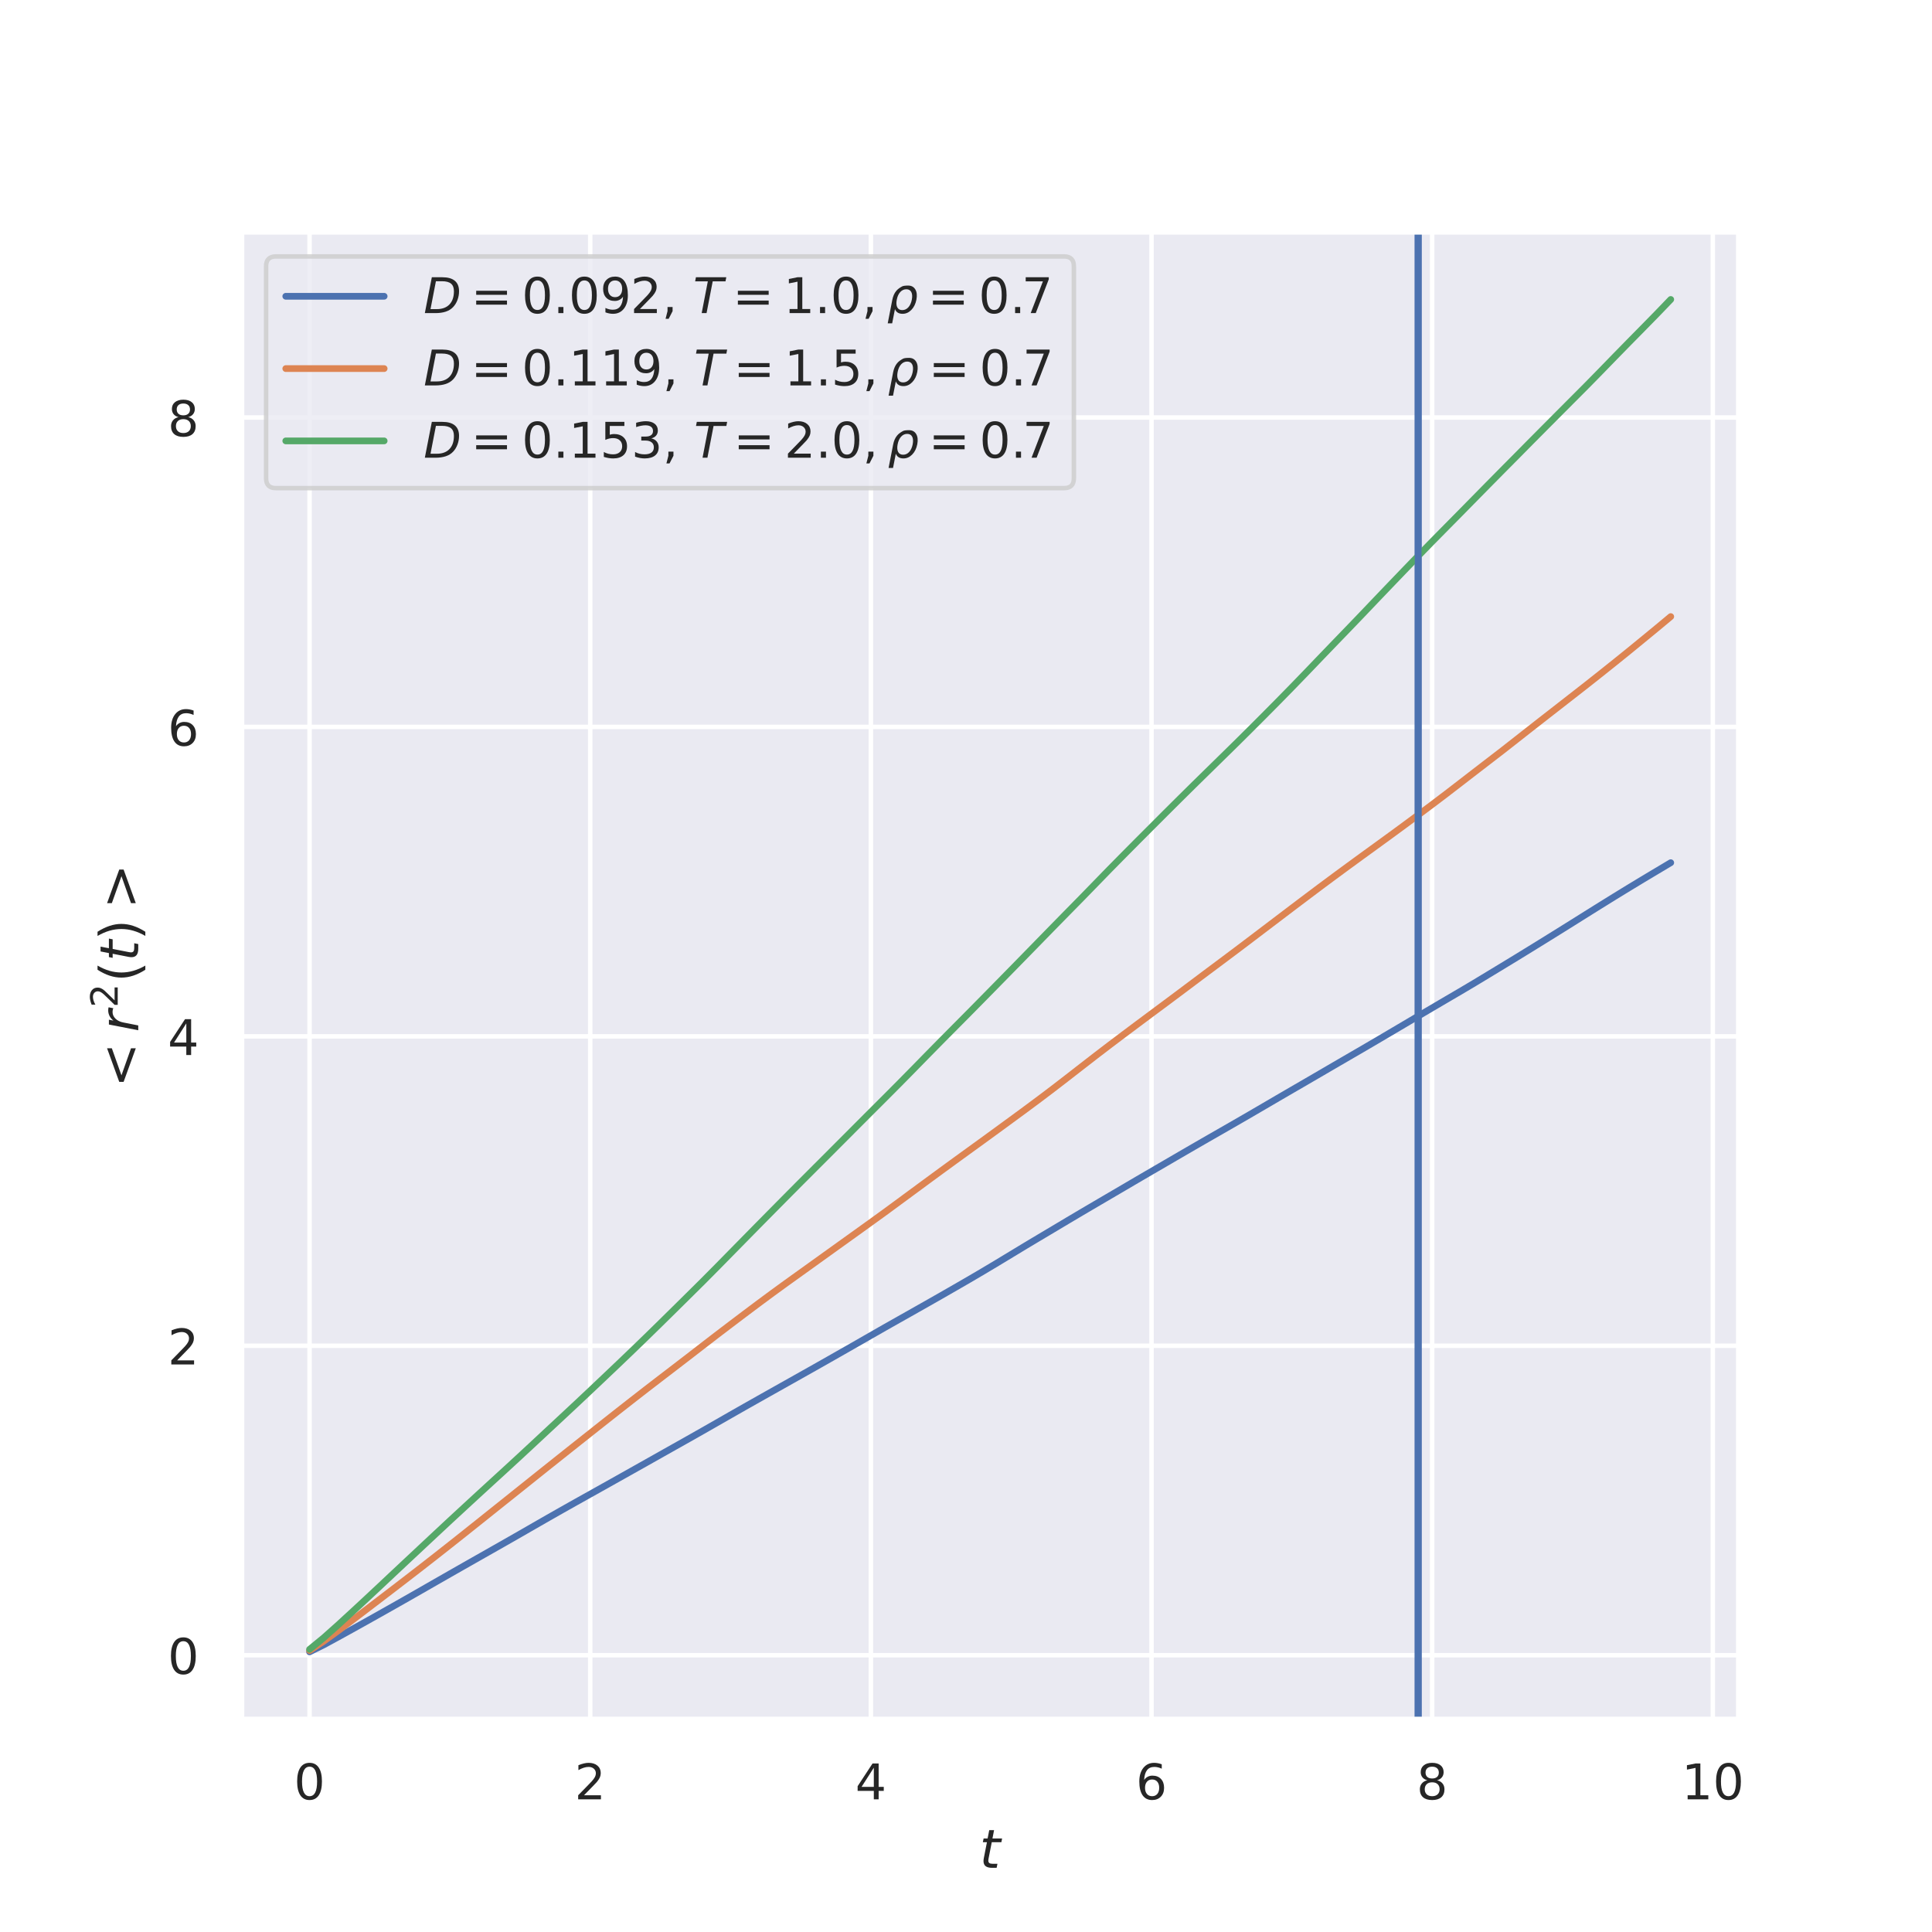 <?xml version="1.0" encoding="utf-8" standalone="no"?>
<!DOCTYPE svg PUBLIC "-//W3C//DTD SVG 1.1//EN"
  "http://www.w3.org/Graphics/SVG/1.1/DTD/svg11.dtd">
<!-- Created with matplotlib (https://matplotlib.org/) -->
<svg height="432pt" version="1.1" viewBox="0 0 432 432" width="432pt" xmlns="http://www.w3.org/2000/svg" xmlns:xlink="http://www.w3.org/1999/xlink">
 <defs>
  <style type="text/css">*{stroke-linecap:butt;stroke-linejoin:round;}</style>
 </defs>
 <g id="figure_1">
  <g id="patch_1">
   <path d="M 0 432 
L 432 432 
L 432 0 
L 0 0 
z
" style="fill:#ffffff;"/>
  </g>
  <g id="axes_1">
   <g id="patch_2">
    <path d="M 54 384.48 
L 388.8 384.48 
L 388.8 51.84 
L 54 51.84 
z
" style="fill:#eaeaf2;"/>
   </g>
   <g id="matplotlib.axis_1">
    <g id="xtick_1">
     <g id="line2d_1">
      <path clip-path="url(#p64d350ab4a)" d="M 69.218 384.48 
L 69.218 51.84 
" style="fill:none;stroke:#ffffff;stroke-linecap:round;"/>
     </g>
     <g id="text_1">
      <!-- 0 -->
      <g style="fill:#262626;" transform="translate(65.719 402.338)scale(0.11 -0.11)">
       <defs>
        <path d="M 31.781 66.406 
Q 24.172 66.406 20.328 58.906 
Q 16.5 51.422 16.5 36.375 
Q 16.5 21.391 20.328 13.891 
Q 24.172 6.391 31.781 6.391 
Q 39.453 6.391 43.281 13.891 
Q 47.125 21.391 47.125 36.375 
Q 47.125 51.422 43.281 58.906 
Q 39.453 66.406 31.781 66.406 
z
M 31.781 74.219 
Q 44.047 74.219 50.516 64.516 
Q 56.984 54.828 56.984 36.375 
Q 56.984 17.969 50.516 8.266 
Q 44.047 -1.422 31.781 -1.422 
Q 19.531 -1.422 13.062 8.266 
Q 6.594 17.969 6.594 36.375 
Q 6.594 54.828 13.062 64.516 
Q 19.531 74.219 31.781 74.219 
z
" id="DejaVuSans-48"/>
       </defs>
       <use xlink:href="#DejaVuSans-48"/>
      </g>
     </g>
    </g>
    <g id="xtick_2">
     <g id="line2d_2">
      <path clip-path="url(#p64d350ab4a)" d="M 131.974 384.48 
L 131.974 51.84 
" style="fill:none;stroke:#ffffff;stroke-linecap:round;"/>
     </g>
     <g id="text_2">
      <!-- 2 -->
      <g style="fill:#262626;" transform="translate(128.474 402.338)scale(0.11 -0.11)">
       <defs>
        <path d="M 19.188 8.297 
L 53.609 8.297 
L 53.609 0 
L 7.328 0 
L 7.328 8.297 
Q 12.938 14.109 22.625 23.891 
Q 32.328 33.688 34.812 36.531 
Q 39.547 41.844 41.422 45.531 
Q 43.312 49.219 43.312 52.781 
Q 43.312 58.594 39.234 62.25 
Q 35.156 65.922 28.609 65.922 
Q 23.969 65.922 18.812 64.312 
Q 13.672 62.703 7.812 59.422 
L 7.812 69.391 
Q 13.766 71.781 18.938 73 
Q 24.125 74.219 28.422 74.219 
Q 39.75 74.219 46.484 68.547 
Q 53.219 62.891 53.219 53.422 
Q 53.219 48.922 51.531 44.891 
Q 49.859 40.875 45.406 35.406 
Q 44.188 33.984 37.641 27.219 
Q 31.109 20.453 19.188 8.297 
z
" id="DejaVuSans-50"/>
       </defs>
       <use xlink:href="#DejaVuSans-50"/>
      </g>
     </g>
    </g>
    <g id="xtick_3">
     <g id="line2d_3">
      <path clip-path="url(#p64d350ab4a)" d="M 194.729 384.48 
L 194.729 51.84 
" style="fill:none;stroke:#ffffff;stroke-linecap:round;"/>
     </g>
     <g id="text_3">
      <!-- 4 -->
      <g style="fill:#262626;" transform="translate(191.23 402.338)scale(0.11 -0.11)">
       <defs>
        <path d="M 37.797 64.312 
L 12.891 25.391 
L 37.797 25.391 
z
M 35.203 72.906 
L 47.609 72.906 
L 47.609 25.391 
L 58.016 25.391 
L 58.016 17.188 
L 47.609 17.188 
L 47.609 0 
L 37.797 0 
L 37.797 17.188 
L 4.891 17.188 
L 4.891 26.703 
z
" id="DejaVuSans-52"/>
       </defs>
       <use xlink:href="#DejaVuSans-52"/>
      </g>
     </g>
    </g>
    <g id="xtick_4">
     <g id="line2d_4">
      <path clip-path="url(#p64d350ab4a)" d="M 257.484 384.48 
L 257.484 51.84 
" style="fill:none;stroke:#ffffff;stroke-linecap:round;"/>
     </g>
     <g id="text_4">
      <!-- 6 -->
      <g style="fill:#262626;" transform="translate(253.985 402.338)scale(0.11 -0.11)">
       <defs>
        <path d="M 33.016 40.375 
Q 26.375 40.375 22.484 35.828 
Q 18.609 31.297 18.609 23.391 
Q 18.609 15.531 22.484 10.953 
Q 26.375 6.391 33.016 6.391 
Q 39.656 6.391 43.531 10.953 
Q 47.406 15.531 47.406 23.391 
Q 47.406 31.297 43.531 35.828 
Q 39.656 40.375 33.016 40.375 
z
M 52.594 71.297 
L 52.594 62.312 
Q 48.875 64.062 45.094 64.984 
Q 41.312 65.922 37.594 65.922 
Q 27.828 65.922 22.672 59.328 
Q 17.531 52.734 16.797 39.406 
Q 19.672 43.656 24.016 45.922 
Q 28.375 48.188 33.594 48.188 
Q 44.578 48.188 50.953 41.516 
Q 57.328 34.859 57.328 23.391 
Q 57.328 12.156 50.688 5.359 
Q 44.047 -1.422 33.016 -1.422 
Q 20.359 -1.422 13.672 8.266 
Q 6.984 17.969 6.984 36.375 
Q 6.984 53.656 15.188 63.938 
Q 23.391 74.219 37.203 74.219 
Q 40.922 74.219 44.703 73.484 
Q 48.484 72.75 52.594 71.297 
z
" id="DejaVuSans-54"/>
       </defs>
       <use xlink:href="#DejaVuSans-54"/>
      </g>
     </g>
    </g>
    <g id="xtick_5">
     <g id="line2d_5">
      <path clip-path="url(#p64d350ab4a)" d="M 320.24 384.48 
L 320.24 51.84 
" style="fill:none;stroke:#ffffff;stroke-linecap:round;"/>
     </g>
     <g id="text_5">
      <!-- 8 -->
      <g style="fill:#262626;" transform="translate(316.74 402.338)scale(0.11 -0.11)">
       <defs>
        <path d="M 31.781 34.625 
Q 24.75 34.625 20.719 30.859 
Q 16.703 27.094 16.703 20.516 
Q 16.703 13.922 20.719 10.156 
Q 24.75 6.391 31.781 6.391 
Q 38.812 6.391 42.859 10.172 
Q 46.922 13.969 46.922 20.516 
Q 46.922 27.094 42.891 30.859 
Q 38.875 34.625 31.781 34.625 
z
M 21.922 38.812 
Q 15.578 40.375 12.031 44.719 
Q 8.5 49.078 8.5 55.328 
Q 8.5 64.062 14.719 69.141 
Q 20.953 74.219 31.781 74.219 
Q 42.672 74.219 48.875 69.141 
Q 55.078 64.062 55.078 55.328 
Q 55.078 49.078 51.531 44.719 
Q 48 40.375 41.703 38.812 
Q 48.828 37.156 52.797 32.312 
Q 56.781 27.484 56.781 20.516 
Q 56.781 9.906 50.312 4.234 
Q 43.844 -1.422 31.781 -1.422 
Q 19.734 -1.422 13.25 4.234 
Q 6.781 9.906 6.781 20.516 
Q 6.781 27.484 10.781 32.312 
Q 14.797 37.156 21.922 38.812 
z
M 18.312 54.391 
Q 18.312 48.734 21.844 45.562 
Q 25.391 42.391 31.781 42.391 
Q 38.141 42.391 41.719 45.562 
Q 45.312 48.734 45.312 54.391 
Q 45.312 60.062 41.719 63.234 
Q 38.141 66.406 31.781 66.406 
Q 25.391 66.406 21.844 63.234 
Q 18.312 60.062 18.312 54.391 
z
" id="DejaVuSans-56"/>
       </defs>
       <use xlink:href="#DejaVuSans-56"/>
      </g>
     </g>
    </g>
    <g id="xtick_6">
     <g id="line2d_6">
      <path clip-path="url(#p64d350ab4a)" d="M 382.995 384.48 
L 382.995 51.84 
" style="fill:none;stroke:#ffffff;stroke-linecap:round;"/>
     </g>
     <g id="text_6">
      <!-- 10 -->
      <g style="fill:#262626;" transform="translate(375.996 402.338)scale(0.11 -0.11)">
       <defs>
        <path d="M 12.406 8.297 
L 28.516 8.297 
L 28.516 63.922 
L 10.984 60.406 
L 10.984 69.391 
L 28.422 72.906 
L 38.281 72.906 
L 38.281 8.297 
L 54.391 8.297 
L 54.391 0 
L 12.406 0 
z
" id="DejaVuSans-49"/>
       </defs>
       <use xlink:href="#DejaVuSans-49"/>
       <use x="63.623" xlink:href="#DejaVuSans-48"/>
      </g>
     </g>
    </g>
    <g id="text_7">
     <!-- $t$ -->
     <g style="fill:#262626;" transform="translate(219 417.744)scale(0.12 -0.12)">
      <defs>
       <path d="M 42.281 54.688 
L 40.922 47.703 
L 23 47.703 
L 17.188 18.016 
Q 16.891 16.359 16.75 15.234 
Q 16.609 14.109 16.609 13.484 
Q 16.609 10.359 18.484 8.938 
Q 20.359 7.516 24.516 7.516 
L 33.594 7.516 
L 32.078 0 
L 23.484 0 
Q 15.484 0 11.547 3.125 
Q 7.625 6.25 7.625 12.594 
Q 7.625 13.719 7.766 15.062 
Q 7.906 16.406 8.203 18.016 
L 14.016 47.703 
L 6.391 47.703 
L 7.812 54.688 
L 15.281 54.688 
L 18.312 70.219 
L 27.297 70.219 
L 24.312 54.688 
z
" id="DejaVuSans-Oblique-116"/>
      </defs>
      <use transform="translate(0 0.781)" xlink:href="#DejaVuSans-Oblique-116"/>
     </g>
    </g>
   </g>
   <g id="matplotlib.axis_2">
    <g id="ytick_1">
     <g id="line2d_7">
      <path clip-path="url(#p64d350ab4a)" d="M 54 370.105 
L 388.8 370.105 
" style="fill:none;stroke:#ffffff;stroke-linecap:round;"/>
     </g>
     <g id="text_8">
      <!-- 0 -->
      <g style="fill:#262626;" transform="translate(37.501 374.284)scale(0.11 -0.11)">
       <use xlink:href="#DejaVuSans-48"/>
      </g>
     </g>
    </g>
    <g id="ytick_2">
     <g id="line2d_8">
      <path clip-path="url(#p64d350ab4a)" d="M 54 300.918 
L 388.8 300.918 
" style="fill:none;stroke:#ffffff;stroke-linecap:round;"/>
     </g>
     <g id="text_9">
      <!-- 2 -->
      <g style="fill:#262626;" transform="translate(37.501 305.097)scale(0.11 -0.11)">
       <use xlink:href="#DejaVuSans-50"/>
      </g>
     </g>
    </g>
    <g id="ytick_3">
     <g id="line2d_9">
      <path clip-path="url(#p64d350ab4a)" d="M 54 231.73 
L 388.8 231.73 
" style="fill:none;stroke:#ffffff;stroke-linecap:round;"/>
     </g>
     <g id="text_10">
      <!-- 4 -->
      <g style="fill:#262626;" transform="translate(37.501 235.909)scale(0.11 -0.11)">
       <use xlink:href="#DejaVuSans-52"/>
      </g>
     </g>
    </g>
    <g id="ytick_4">
     <g id="line2d_10">
      <path clip-path="url(#p64d350ab4a)" d="M 54 162.542 
L 388.8 162.542 
" style="fill:none;stroke:#ffffff;stroke-linecap:round;"/>
     </g>
     <g id="text_11">
      <!-- 6 -->
      <g style="fill:#262626;" transform="translate(37.501 166.722)scale(0.11 -0.11)">
       <use xlink:href="#DejaVuSans-54"/>
      </g>
     </g>
    </g>
    <g id="ytick_5">
     <g id="line2d_11">
      <path clip-path="url(#p64d350ab4a)" d="M 54 93.355 
L 388.8 93.355 
" style="fill:none;stroke:#ffffff;stroke-linecap:round;"/>
     </g>
     <g id="text_12">
      <!-- 8 -->
      <g style="fill:#262626;" transform="translate(37.501 97.534)scale(0.11 -0.11)">
       <use xlink:href="#DejaVuSans-56"/>
      </g>
     </g>
    </g>
    <g id="text_13">
     <!-- $&lt;r^2(t)&gt;$ -->
     <g style="fill:#262626;" transform="translate(31.006 245.52)rotate(-90)scale(0.12 -0.12)">
      <defs>
       <path d="M 73.188 49.219 
L 22.797 31.297 
L 73.188 13.484 
L 73.188 4.594 
L 10.594 27.297 
L 10.594 35.406 
L 73.188 58.109 
z
" id="DejaVuSans-60"/>
       <path d="M 44.578 46.391 
Q 43.219 47.125 41.453 47.516 
Q 39.703 47.906 37.703 47.906 
Q 30.516 47.906 25.141 42.453 
Q 19.781 37.016 18.016 27.875 
L 12.5 0 
L 3.516 0 
L 14.203 54.688 
L 23.188 54.688 
L 21.484 46.188 
Q 25.047 50.922 30 53.453 
Q 34.969 56 40.578 56 
Q 42.047 56 43.453 55.828 
Q 44.875 55.672 46.297 55.281 
z
" id="DejaVuSans-Oblique-114"/>
       <path d="M 31 75.875 
Q 24.469 64.656 21.281 53.656 
Q 18.109 42.672 18.109 31.391 
Q 18.109 20.125 21.312 9.062 
Q 24.516 -2 31 -13.188 
L 23.188 -13.188 
Q 15.875 -1.703 12.234 9.375 
Q 8.594 20.453 8.594 31.391 
Q 8.594 42.281 12.203 53.312 
Q 15.828 64.359 23.188 75.875 
z
" id="DejaVuSans-40"/>
       <path d="M 8.016 75.875 
L 15.828 75.875 
Q 23.141 64.359 26.781 53.312 
Q 30.422 42.281 30.422 31.391 
Q 30.422 20.453 26.781 9.375 
Q 23.141 -1.703 15.828 -13.188 
L 8.016 -13.188 
Q 14.5 -2 17.703 9.062 
Q 20.906 20.125 20.906 31.391 
Q 20.906 42.672 17.703 53.656 
Q 14.5 64.656 8.016 75.875 
z
" id="DejaVuSans-41"/>
       <path d="M 10.594 49.219 
L 10.594 58.109 
L 73.188 35.406 
L 73.188 27.297 
L 10.594 4.594 
L 10.594 13.484 
L 60.891 31.297 
z
" id="DejaVuSans-62"/>
      </defs>
      <use transform="translate(19.482 0.766)" xlink:href="#DejaVuSans-60"/>
      <use transform="translate(122.754 0.766)" xlink:href="#DejaVuSans-Oblique-114"/>
      <use transform="translate(168.517 39.047)scale(0.7)" xlink:href="#DejaVuSans-50"/>
      <use transform="translate(215.788 0.766)" xlink:href="#DejaVuSans-40"/>
      <use transform="translate(254.801 0.766)" xlink:href="#DejaVuSans-Oblique-116"/>
      <use transform="translate(294.01 0.766)" xlink:href="#DejaVuSans-41"/>
      <use transform="translate(352.506 0.766)" xlink:href="#DejaVuSans-62"/>
     </g>
    </g>
   </g>
   <g id="line2d_12">
    <path clip-path="url(#p64d350ab4a)" d="M 69.218 369.36 
L 72.356 367.808 
L 75.494 366.103 
L 78.631 364.374 
L 81.769 362.627 
L 84.907 360.868 
L 88.045 359.095 
L 91.183 357.315 
L 94.32 355.524 
L 97.458 353.725 
L 100.596 351.929 
L 103.734 350.141 
L 106.871 348.359 
L 110.009 346.579 
L 113.147 344.796 
L 116.285 343.002 
L 119.422 341.197 
L 122.56 339.396 
L 125.698 337.612 
L 128.836 335.846 
L 131.974 334.092 
L 135.111 332.337 
L 138.249 330.577 
L 141.387 328.815 
L 144.525 327.052 
L 147.662 325.283 
L 150.8 323.517 
L 153.938 321.75 
L 157.076 319.973 
L 160.213 318.182 
L 163.351 316.386 
L 166.489 314.6 
L 169.627 312.826 
L 172.765 311.06 
L 175.902 309.297 
L 179.04 307.533 
L 182.178 305.766 
L 185.316 303.988 
L 188.453 302.203 
L 191.591 300.415 
L 194.729 298.614 
L 197.867 296.82 
L 201.004 295.047 
L 204.142 293.277 
L 207.28 291.5 
L 210.418 289.715 
L 213.556 287.914 
L 216.693 286.1 
L 219.831 284.259 
L 222.969 282.382 
L 226.107 280.485 
L 229.244 278.585 
L 232.382 276.709 
L 235.52 274.842 
L 238.658 272.97 
L 241.796 271.109 
L 244.933 269.265 
L 248.071 267.426 
L 251.209 265.589 
L 254.347 263.747 
L 257.484 261.917 
L 260.622 260.092 
L 263.76 258.264 
L 266.898 256.443 
L 270.035 254.633 
L 273.173 252.836 
L 276.311 251.032 
L 279.449 249.217 
L 282.587 247.388 
L 285.724 245.553 
L 288.862 243.727 
L 292 241.908 
L 295.138 240.081 
L 298.275 238.251 
L 301.413 236.427 
L 304.551 234.605 
L 307.689 232.769 
L 310.826 230.921 
L 313.964 229.068 
L 317.102 227.212 
L 320.24 225.362 
L 323.378 223.519 
L 326.515 221.683 
L 329.653 219.822 
L 332.791 217.925 
L 335.929 216.024 
L 339.066 214.115 
L 342.204 212.188 
L 345.342 210.249 
L 348.48 208.301 
L 351.617 206.343 
L 354.755 204.376 
L 357.893 202.414 
L 361.031 200.469 
L 364.169 198.545 
L 367.306 196.646 
L 370.444 194.769 
L 373.582 192.899 
" style="fill:none;stroke:#4c72b0;stroke-linecap:round;stroke-width:1.5;"/>
   </g>
   <g id="line2d_13">
    <path clip-path="url(#p64d350ab4a)" d="M 317.102 384.48 
L 317.102 51.84 
" style="fill:none;stroke:#4c72b0;stroke-linecap:round;stroke-width:1.5;"/>
   </g>
   <g id="line2d_14">
    <path clip-path="url(#p64d350ab4a)" d="M 69.218 369.076 
L 72.356 367.001 
L 75.494 364.729 
L 78.631 362.387 
L 81.769 360.006 
L 84.907 357.611 
L 88.045 355.21 
L 91.183 352.799 
L 94.32 350.373 
L 97.458 347.928 
L 100.596 345.46 
L 103.734 342.975 
L 106.871 340.475 
L 110.009 337.969 
L 113.147 335.465 
L 116.285 332.958 
L 119.422 330.449 
L 122.56 327.944 
L 125.698 325.446 
L 128.836 322.953 
L 131.974 320.467 
L 135.111 317.985 
L 138.249 315.512 
L 141.387 313.056 
L 144.525 310.617 
L 147.662 308.205 
L 150.8 305.801 
L 153.938 303.392 
L 157.076 300.966 
L 160.213 298.552 
L 163.351 296.162 
L 166.489 293.789 
L 169.627 291.438 
L 172.765 289.115 
L 175.902 286.836 
L 179.04 284.585 
L 182.178 282.334 
L 185.316 280.079 
L 188.453 277.828 
L 191.591 275.577 
L 194.729 273.322 
L 197.867 271.05 
L 201.004 268.746 
L 204.142 266.433 
L 207.28 264.121 
L 210.418 261.818 
L 213.556 259.532 
L 216.693 257.257 
L 219.831 254.985 
L 222.969 252.701 
L 226.107 250.405 
L 229.244 248.102 
L 232.382 245.772 
L 235.52 243.398 
L 238.658 240.981 
L 241.796 238.542 
L 244.933 236.111 
L 248.071 233.711 
L 251.209 231.346 
L 254.347 228.996 
L 257.484 226.658 
L 260.622 224.327 
L 263.76 221.985 
L 266.898 219.631 
L 270.035 217.279 
L 273.173 214.939 
L 276.311 212.588 
L 279.449 210.217 
L 282.587 207.836 
L 285.724 205.455 
L 288.862 203.073 
L 292 200.704 
L 295.138 198.346 
L 298.275 196.016 
L 301.413 193.707 
L 304.551 191.417 
L 307.689 189.141 
L 310.826 186.86 
L 313.964 184.559 
L 317.102 182.235 
L 320.24 179.891 
L 323.378 177.514 
L 326.515 175.1 
L 329.653 172.677 
L 332.791 170.262 
L 335.929 167.848 
L 339.066 165.391 
L 342.204 162.926 
L 345.342 160.477 
L 348.48 158.036 
L 351.617 155.59 
L 354.755 153.141 
L 357.893 150.661 
L 361.031 148.158 
L 364.169 145.626 
L 367.306 143.06 
L 370.444 140.481 
L 373.582 137.87 
" style="fill:none;stroke:#dd8452;stroke-linecap:round;stroke-width:1.5;"/>
   </g>
   <g id="line2d_15">
    <path clip-path="url(#p64d350ab4a)" d="M 317.102 384.48 
L 317.102 51.84 
" style="fill:none;stroke:#4c72b0;stroke-linecap:round;stroke-width:1.5;"/>
   </g>
   <g id="line2d_16">
    <path clip-path="url(#p64d350ab4a)" d="M 69.218 368.798 
L 72.356 366.232 
L 75.494 363.435 
L 78.631 360.559 
L 81.769 357.652 
L 84.907 354.717 
L 88.045 351.768 
L 91.183 348.826 
L 94.32 345.891 
L 97.458 342.954 
L 100.596 340.03 
L 103.734 337.132 
L 106.871 334.239 
L 110.009 331.363 
L 113.147 328.493 
L 116.285 325.603 
L 119.422 322.689 
L 122.56 319.763 
L 125.698 316.841 
L 128.836 313.914 
L 131.974 310.961 
L 135.111 307.991 
L 138.249 305.01 
L 141.387 302.004 
L 144.525 298.968 
L 147.662 295.899 
L 150.8 292.81 
L 153.938 289.708 
L 157.076 286.598 
L 160.213 283.439 
L 163.351 280.248 
L 166.489 277.055 
L 169.627 273.864 
L 172.765 270.687 
L 175.902 267.517 
L 179.04 264.359 
L 182.178 261.216 
L 185.316 258.08 
L 188.453 254.935 
L 191.591 251.787 
L 194.729 248.643 
L 197.867 245.511 
L 201.004 242.361 
L 204.142 239.174 
L 207.28 235.968 
L 210.418 232.779 
L 213.556 229.618 
L 216.693 226.456 
L 219.831 223.273 
L 222.969 220.082 
L 226.107 216.883 
L 229.244 213.675 
L 232.382 210.463 
L 235.52 207.248 
L 238.658 204.049 
L 241.796 200.858 
L 244.933 197.635 
L 248.071 194.409 
L 251.209 191.226 
L 254.347 188.064 
L 257.484 184.923 
L 260.622 181.78 
L 263.76 178.661 
L 266.898 175.558 
L 270.035 172.481 
L 273.173 169.405 
L 276.311 166.324 
L 279.449 163.213 
L 282.587 160.074 
L 285.724 156.907 
L 288.862 153.707 
L 292 150.465 
L 295.138 147.193 
L 298.275 143.932 
L 301.413 140.682 
L 304.551 137.416 
L 307.689 134.123 
L 310.826 130.845 
L 313.964 127.578 
L 317.102 124.321 
L 320.24 121.099 
L 323.378 117.916 
L 326.515 114.742 
L 329.653 111.551 
L 332.791 108.361 
L 335.929 105.186 
L 339.066 102.024 
L 342.204 98.846 
L 345.342 95.688 
L 348.48 92.533 
L 351.617 89.39 
L 354.755 86.242 
L 357.893 83.041 
L 361.031 79.812 
L 364.169 76.605 
L 367.306 73.422 
L 370.444 70.221 
L 373.582 66.96 
" style="fill:none;stroke:#55a868;stroke-linecap:round;stroke-width:1.5;"/>
   </g>
   <g id="line2d_17">
    <path clip-path="url(#p64d350ab4a)" d="M 317.102 384.48 
L 317.102 51.84 
" style="fill:none;stroke:#4c72b0;stroke-linecap:round;stroke-width:1.5;"/>
   </g>
   <g id="patch_3">
    <path d="M 54 384.48 
L 54 51.84 
" style="fill:none;stroke:#ffffff;stroke-linecap:square;stroke-linejoin:miter;stroke-width:1.25;"/>
   </g>
   <g id="patch_4">
    <path d="M 388.8 384.48 
L 388.8 51.84 
" style="fill:none;stroke:#ffffff;stroke-linecap:square;stroke-linejoin:miter;stroke-width:1.25;"/>
   </g>
   <g id="patch_5">
    <path d="M 54 384.48 
L 388.8 384.48 
" style="fill:none;stroke:#ffffff;stroke-linecap:square;stroke-linejoin:miter;stroke-width:1.25;"/>
   </g>
   <g id="patch_6">
    <path d="M 54 51.84 
L 388.8 51.84 
" style="fill:none;stroke:#ffffff;stroke-linecap:square;stroke-linejoin:miter;stroke-width:1.25;"/>
   </g>
   <g id="legend_1">
    <g id="patch_7">
     <path d="M 61.7 109.145 
L 237.92 109.145 
Q 240.12 109.145 240.12 106.945 
L 240.12 59.54 
Q 240.12 57.34 237.92 57.34 
L 61.7 57.34 
Q 59.5 57.34 59.5 59.54 
L 59.5 106.945 
Q 59.5 109.145 61.7 109.145 
z
" style="fill:#eaeaf2;opacity:0.8;stroke:#cccccc;stroke-linejoin:miter;"/>
    </g>
    <g id="line2d_18">
     <path d="M 63.9 66.248 
L 85.9 66.248 
" style="fill:none;stroke:#4c72b0;stroke-linecap:round;stroke-width:1.5;"/>
    </g>
    <g id="line2d_19"/>
    <g id="text_14">
     <!-- $D = 0.092$, $ T = 1.0, \rho = 0.7 $ -->
     <g style="fill:#262626;" transform="translate(94.7 70.098)scale(0.11 -0.11)">
      <defs>
       <path d="M 16.891 72.906 
L 38.094 72.906 
Q 54.984 72.906 63.594 65.75 
Q 72.219 58.594 72.219 44.484 
Q 72.219 35.156 68.938 26.531 
Q 65.672 17.922 59.906 12.016 
Q 54.109 5.953 45.172 2.969 
Q 36.234 0 24.031 0 
L 2.688 0 
z
M 25.203 64.797 
L 14.203 8.109 
L 27.094 8.109 
Q 43.656 8.109 52.734 17.625 
Q 61.812 27.156 61.812 44.484 
Q 61.812 54.984 55.953 59.891 
Q 50.094 64.797 37.594 64.797 
z
" id="DejaVuSans-Oblique-68"/>
       <path d="M 10.594 45.406 
L 73.188 45.406 
L 73.188 37.203 
L 10.594 37.203 
z
M 10.594 25.484 
L 73.188 25.484 
L 73.188 17.188 
L 10.594 17.188 
z
" id="DejaVuSans-61"/>
       <path d="M 10.688 12.406 
L 21 12.406 
L 21 0 
L 10.688 0 
z
" id="DejaVuSans-46"/>
       <path d="M 10.984 1.516 
L 10.984 10.5 
Q 14.703 8.734 18.5 7.812 
Q 22.312 6.891 25.984 6.891 
Q 35.75 6.891 40.891 13.453 
Q 46.047 20.016 46.781 33.406 
Q 43.953 29.203 39.594 26.953 
Q 35.25 24.703 29.984 24.703 
Q 19.047 24.703 12.672 31.312 
Q 6.297 37.938 6.297 49.422 
Q 6.297 60.641 12.938 67.422 
Q 19.578 74.219 30.609 74.219 
Q 43.266 74.219 49.922 64.516 
Q 56.594 54.828 56.594 36.375 
Q 56.594 19.141 48.406 8.859 
Q 40.234 -1.422 26.422 -1.422 
Q 22.703 -1.422 18.891 -0.688 
Q 15.094 0.047 10.984 1.516 
z
M 30.609 32.422 
Q 37.25 32.422 41.125 36.953 
Q 45.016 41.5 45.016 49.422 
Q 45.016 57.281 41.125 61.844 
Q 37.25 66.406 30.609 66.406 
Q 23.969 66.406 20.094 61.844 
Q 16.219 57.281 16.219 49.422 
Q 16.219 41.5 20.094 36.953 
Q 23.969 32.422 30.609 32.422 
z
" id="DejaVuSans-57"/>
       <path d="M 11.719 12.406 
L 22.016 12.406 
L 22.016 4 
L 14.016 -11.625 
L 7.719 -11.625 
L 11.719 4 
z
" id="DejaVuSans-44"/>
       <path id="DejaVuSans-32"/>
       <path d="M 5.906 72.906 
L 67.578 72.906 
L 66.016 64.594 
L 39.984 64.594 
L 27.484 0 
L 17.578 0 
L 30.078 64.594 
L 4.297 64.594 
z
" id="DejaVuSans-Oblique-84"/>
       <path d="M 18.797 44.922 
Q 22.703 49.906 30.953 54.297 
Q 34.188 56 43.062 56 
Q 53.031 56 57.719 48.094 
Q 62.406 40.188 59.906 27.297 
Q 57.375 14.406 49.609 6.484 
Q 41.844 -1.422 31.891 -1.422 
Q 25.875 -1.422 22.016 0.984 
Q 18.172 3.328 16.312 8.203 
L 10.641 -20.797 
L 1.609 -20.797 
L 10.891 26.812 
Q 13.094 38.094 18.797 44.922 
z
M 50.594 27.297 
Q 52.484 37.203 49.516 42.875 
Q 46.531 48.484 39.406 48.484 
Q 32.281 48.484 27.094 42.875 
Q 21.922 37.203 20.016 27.297 
Q 18.062 17.391 21.047 11.719 
Q 24.031 6.109 31.156 6.109 
Q 38.281 6.109 43.453 11.719 
Q 48.641 17.391 50.594 27.297 
z
" id="DejaVuSans-Oblique-961"/>
       <path d="M 8.203 72.906 
L 55.078 72.906 
L 55.078 68.703 
L 28.609 0 
L 18.312 0 
L 43.219 64.594 
L 8.203 64.594 
z
" id="DejaVuSans-55"/>
      </defs>
      <use transform="translate(0 0.781)" xlink:href="#DejaVuSans-Oblique-68"/>
      <use transform="translate(96.484 0.781)" xlink:href="#DejaVuSans-61"/>
      <use transform="translate(199.756 0.781)" xlink:href="#DejaVuSans-48"/>
      <use transform="translate(263.379 0.781)" xlink:href="#DejaVuSans-46"/>
      <use transform="translate(295.166 0.781)" xlink:href="#DejaVuSans-48"/>
      <use transform="translate(358.789 0.781)" xlink:href="#DejaVuSans-57"/>
      <use transform="translate(420.662 0.781)" xlink:href="#DejaVuSans-50"/>
      <use transform="translate(484.285 0.781)" xlink:href="#DejaVuSans-44"/>
      <use transform="translate(516.072 0.781)" xlink:href="#DejaVuSans-32"/>
      <use transform="translate(547.859 0.781)" xlink:href="#DejaVuSans-Oblique-84"/>
      <use transform="translate(628.426 0.781)" xlink:href="#DejaVuSans-61"/>
      <use transform="translate(731.697 0.781)" xlink:href="#DejaVuSans-49"/>
      <use transform="translate(795.32 0.781)" xlink:href="#DejaVuSans-46"/>
      <use transform="translate(827.107 0.781)" xlink:href="#DejaVuSans-48"/>
      <use transform="translate(890.73 0.781)" xlink:href="#DejaVuSans-44"/>
      <use transform="translate(942 0.781)" xlink:href="#DejaVuSans-Oblique-961"/>
      <use transform="translate(1024.959 0.781)" xlink:href="#DejaVuSans-61"/>
      <use transform="translate(1128.23 0.781)" xlink:href="#DejaVuSans-48"/>
      <use transform="translate(1191.854 0.781)" xlink:href="#DejaVuSans-46"/>
      <use transform="translate(1215.891 0.781)" xlink:href="#DejaVuSans-55"/>
     </g>
    </g>
    <g id="line2d_20">
     <path d="M 63.9 82.417 
L 85.9 82.417 
" style="fill:none;stroke:#dd8452;stroke-linecap:round;stroke-width:1.5;"/>
    </g>
    <g id="line2d_21"/>
    <g id="text_15">
     <!-- $D = 0.119$, $ T = 1.5, \rho = 0.7 $ -->
     <g style="fill:#262626;" transform="translate(94.7 86.267)scale(0.11 -0.11)">
      <defs>
       <path d="M 10.797 72.906 
L 49.516 72.906 
L 49.516 64.594 
L 19.828 64.594 
L 19.828 46.734 
Q 21.969 47.469 24.109 47.828 
Q 26.266 48.188 28.422 48.188 
Q 40.625 48.188 47.75 41.5 
Q 54.891 34.812 54.891 23.391 
Q 54.891 11.625 47.562 5.094 
Q 40.234 -1.422 26.906 -1.422 
Q 22.312 -1.422 17.547 -0.641 
Q 12.797 0.141 7.719 1.703 
L 7.719 11.625 
Q 12.109 9.234 16.797 8.062 
Q 21.484 6.891 26.703 6.891 
Q 35.156 6.891 40.078 11.328 
Q 45.016 15.766 45.016 23.391 
Q 45.016 31 40.078 35.438 
Q 35.156 39.891 26.703 39.891 
Q 22.75 39.891 18.812 39.016 
Q 14.891 38.141 10.797 36.281 
z
" id="DejaVuSans-53"/>
      </defs>
      <use transform="translate(0 0.781)" xlink:href="#DejaVuSans-Oblique-68"/>
      <use transform="translate(96.484 0.781)" xlink:href="#DejaVuSans-61"/>
      <use transform="translate(199.756 0.781)" xlink:href="#DejaVuSans-48"/>
      <use transform="translate(263.379 0.781)" xlink:href="#DejaVuSans-46"/>
      <use transform="translate(295.166 0.781)" xlink:href="#DejaVuSans-49"/>
      <use transform="translate(358.789 0.781)" xlink:href="#DejaVuSans-49"/>
      <use transform="translate(422.412 0.781)" xlink:href="#DejaVuSans-57"/>
      <use transform="translate(486.035 0.781)" xlink:href="#DejaVuSans-44"/>
      <use transform="translate(517.822 0.781)" xlink:href="#DejaVuSans-32"/>
      <use transform="translate(549.609 0.781)" xlink:href="#DejaVuSans-Oblique-84"/>
      <use transform="translate(630.176 0.781)" xlink:href="#DejaVuSans-61"/>
      <use transform="translate(733.447 0.781)" xlink:href="#DejaVuSans-49"/>
      <use transform="translate(797.07 0.781)" xlink:href="#DejaVuSans-46"/>
      <use transform="translate(828.857 0.781)" xlink:href="#DejaVuSans-53"/>
      <use transform="translate(892.48 0.781)" xlink:href="#DejaVuSans-44"/>
      <use transform="translate(943.75 0.781)" xlink:href="#DejaVuSans-Oblique-961"/>
      <use transform="translate(1026.709 0.781)" xlink:href="#DejaVuSans-61"/>
      <use transform="translate(1129.98 0.781)" xlink:href="#DejaVuSans-48"/>
      <use transform="translate(1193.604 0.781)" xlink:href="#DejaVuSans-46"/>
      <use transform="translate(1217.641 0.781)" xlink:href="#DejaVuSans-55"/>
     </g>
    </g>
    <g id="line2d_22">
     <path d="M 63.9 98.585 
L 85.9 98.585 
" style="fill:none;stroke:#55a868;stroke-linecap:round;stroke-width:1.5;"/>
    </g>
    <g id="line2d_23"/>
    <g id="text_16">
     <!-- $D = 0.153$, $ T = 2.0, \rho = 0.7 $ -->
     <g style="fill:#262626;" transform="translate(94.7 102.435)scale(0.11 -0.11)">
      <defs>
       <path d="M 40.578 39.312 
Q 47.656 37.797 51.625 33 
Q 55.609 28.219 55.609 21.188 
Q 55.609 10.406 48.188 4.484 
Q 40.766 -1.422 27.094 -1.422 
Q 22.516 -1.422 17.656 -0.516 
Q 12.797 0.391 7.625 2.203 
L 7.625 11.719 
Q 11.719 9.328 16.594 8.109 
Q 21.484 6.891 26.812 6.891 
Q 36.078 6.891 40.938 10.547 
Q 45.797 14.203 45.797 21.188 
Q 45.797 27.641 41.281 31.266 
Q 36.766 34.906 28.719 34.906 
L 20.219 34.906 
L 20.219 43.016 
L 29.109 43.016 
Q 36.375 43.016 40.234 45.922 
Q 44.094 48.828 44.094 54.297 
Q 44.094 59.906 40.109 62.906 
Q 36.141 65.922 28.719 65.922 
Q 24.656 65.922 20.016 65.031 
Q 15.375 64.156 9.812 62.312 
L 9.812 71.094 
Q 15.438 72.656 20.344 73.438 
Q 25.25 74.219 29.594 74.219 
Q 40.828 74.219 47.359 69.109 
Q 53.906 64.016 53.906 55.328 
Q 53.906 49.266 50.438 45.094 
Q 46.969 40.922 40.578 39.312 
z
" id="DejaVuSans-51"/>
      </defs>
      <use transform="translate(0 0.781)" xlink:href="#DejaVuSans-Oblique-68"/>
      <use transform="translate(96.484 0.781)" xlink:href="#DejaVuSans-61"/>
      <use transform="translate(199.756 0.781)" xlink:href="#DejaVuSans-48"/>
      <use transform="translate(263.379 0.781)" xlink:href="#DejaVuSans-46"/>
      <use transform="translate(295.166 0.781)" xlink:href="#DejaVuSans-49"/>
      <use transform="translate(358.789 0.781)" xlink:href="#DejaVuSans-53"/>
      <use transform="translate(422.412 0.781)" xlink:href="#DejaVuSans-51"/>
      <use transform="translate(486.035 0.781)" xlink:href="#DejaVuSans-44"/>
      <use transform="translate(517.822 0.781)" xlink:href="#DejaVuSans-32"/>
      <use transform="translate(549.609 0.781)" xlink:href="#DejaVuSans-Oblique-84"/>
      <use transform="translate(630.176 0.781)" xlink:href="#DejaVuSans-61"/>
      <use transform="translate(733.447 0.781)" xlink:href="#DejaVuSans-50"/>
      <use transform="translate(797.07 0.781)" xlink:href="#DejaVuSans-46"/>
      <use transform="translate(828.857 0.781)" xlink:href="#DejaVuSans-48"/>
      <use transform="translate(892.48 0.781)" xlink:href="#DejaVuSans-44"/>
      <use transform="translate(943.75 0.781)" xlink:href="#DejaVuSans-Oblique-961"/>
      <use transform="translate(1026.709 0.781)" xlink:href="#DejaVuSans-61"/>
      <use transform="translate(1129.98 0.781)" xlink:href="#DejaVuSans-48"/>
      <use transform="translate(1193.604 0.781)" xlink:href="#DejaVuSans-46"/>
      <use transform="translate(1217.641 0.781)" xlink:href="#DejaVuSans-55"/>
     </g>
    </g>
   </g>
  </g>
 </g>
 <defs>
  <clipPath id="p64d350ab4a">
   <rect height="332.64" width="334.8" x="54" y="51.84"/>
  </clipPath>
 </defs>
</svg>

